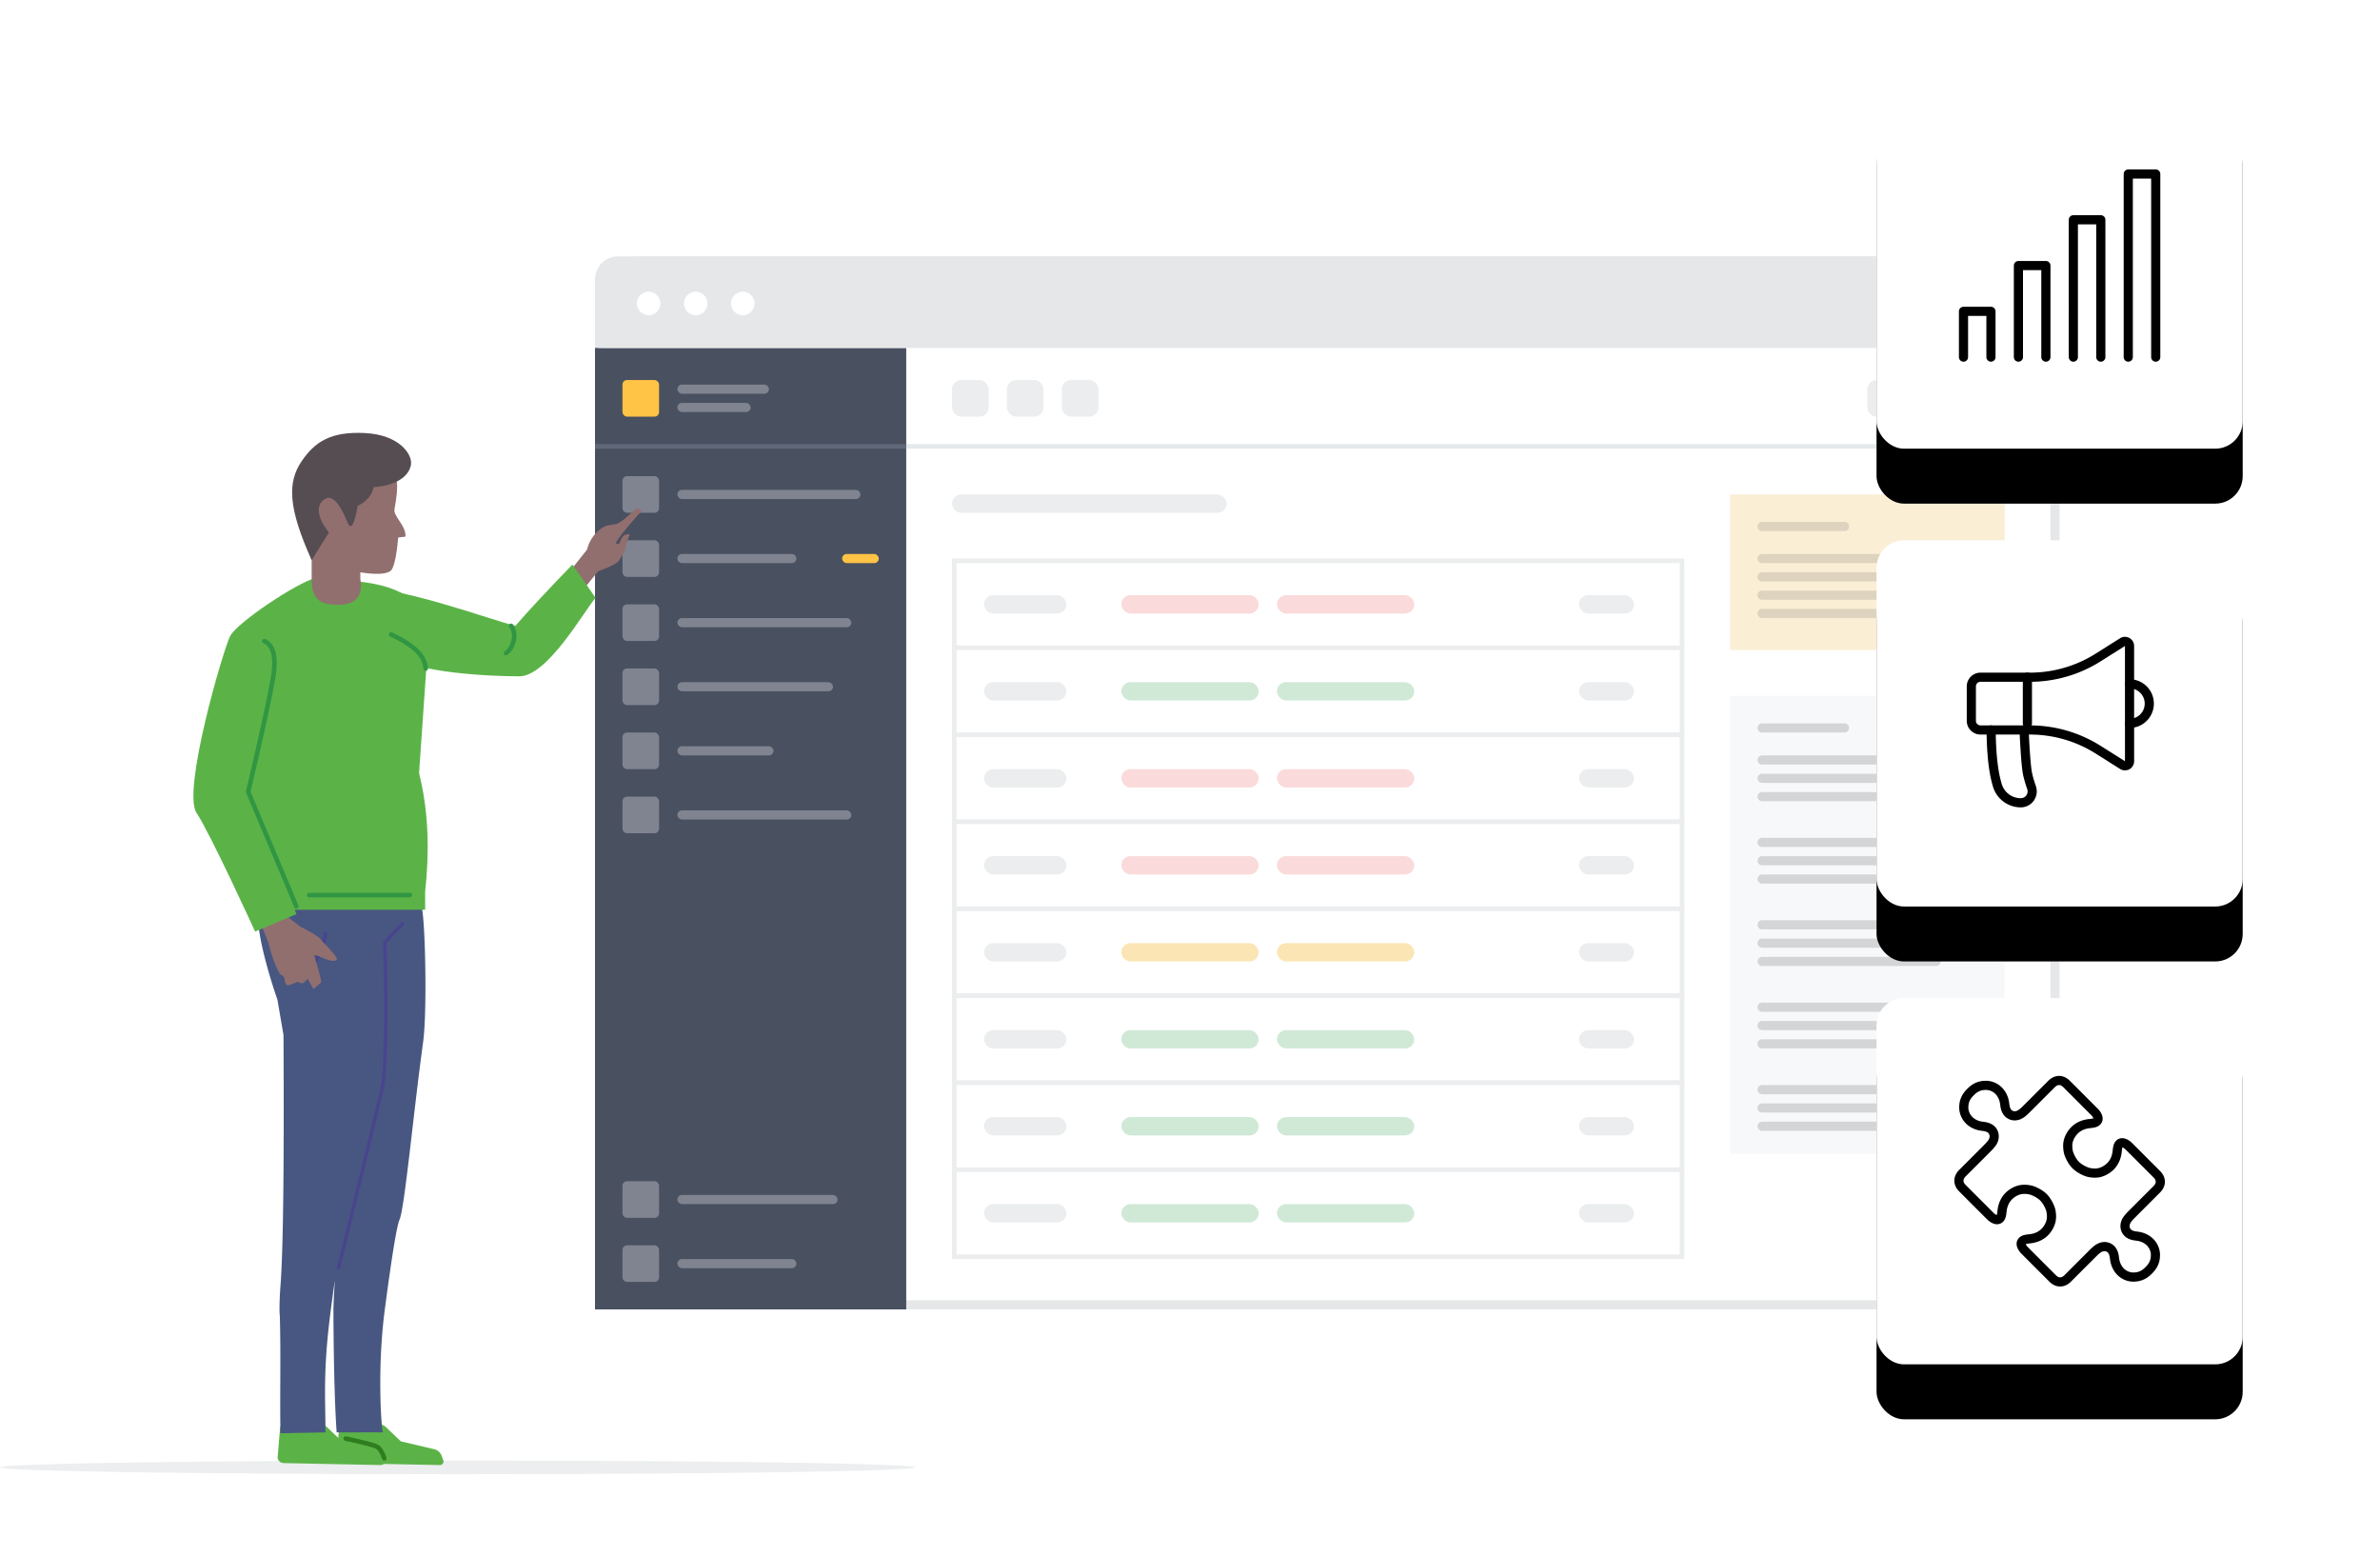 <?xml version="1.0" encoding="UTF-8" standalone="no"?>
<svg
   xmlns:dc="http://purl.org/dc/elements/1.1/"
   xmlns:cc="http://creativecommons.org/ns#"
   xmlns:rdf="http://www.w3.org/1999/02/22-rdf-syntax-ns#"
   xmlns:svg="http://www.w3.org/2000/svg"
   xmlns="http://www.w3.org/2000/svg"
   xmlns:xlink="http://www.w3.org/1999/xlink"
   xmlns:sodipodi="http://sodipodi.sourceforge.net/DTD/sodipodi-0.dtd"
   xmlns:inkscape="http://www.inkscape.org/namespaces/inkscape"
   height="340"
   viewBox="0 0 520 340"
   width="520"
   version="1.1"
   id="svg2142"
   sodipodi:docname="get-infinite-opportunities.svg"
   inkscape:version="0.92.3 (2405546, 2018-03-11)">
  <sodipodi:namedview
     pagecolor="#ffffff"
     bordercolor="#666666"
     borderopacity="1"
     objecttolerance="10"
     gridtolerance="10"
     guidetolerance="10"
     inkscape:pageopacity="0"
     inkscape:pageshadow="2"
     inkscape:window-width="1920"
     inkscape:window-height="1003"
     id="namedview2144"
     showgrid="false"
     inkscape:zoom="2.2588235"
     inkscape:cx="260"
     inkscape:cy="170"
     inkscape:window-x="0"
     inkscape:window-y="0"
     inkscape:window-maximized="1"
     inkscape:current-layer="g2140" />
  <defs
     id="defs1896">
    <rect
       id="b"
       height="80"
       rx="6"
       width="80" />
    <filter
       id="a"
       height="227.5%"
       width="227.5%"
       x="-63.8%"
       y="-48.8%">
      <feOffset
         dy="12"
         in="SourceAlpha"
         result="shadowOffsetOuter1"
         id="feOffset1873" />
      <feGaussianBlur
         in="shadowOffsetOuter1"
         result="shadowBlurOuter1"
         stdDeviation="15"
         id="feGaussianBlur1875" />
      <feColorMatrix
         in="shadowBlurOuter1"
         values="0 0 0 0 0 0 0 0 0 0 0 0 0 0 0 0 0 0 0.14 0"
         id="feColorMatrix1877" />
    </filter>
    <rect
       id="d"
       height="80"
       rx="6"
       width="80" />
    <filter
       id="c"
       height="227.5%"
       width="227.5%"
       x="-63.8%"
       y="-48.8%">
      <feOffset
         dy="12"
         in="SourceAlpha"
         result="shadowOffsetOuter1"
         id="feOffset1881" />
      <feGaussianBlur
         in="shadowOffsetOuter1"
         result="shadowBlurOuter1"
         stdDeviation="15"
         id="feGaussianBlur1883" />
      <feColorMatrix
         in="shadowBlurOuter1"
         values="0 0 0 0 0 0 0 0 0 0 0 0 0 0 0 0 0 0 0.14 0"
         id="feColorMatrix1885" />
    </filter>
    <rect
       id="f"
       height="80"
       rx="6"
       width="80" />
    <filter
       id="e"
       height="227.5%"
       width="227.5%"
       x="-63.8%"
       y="-48.8%">
      <feOffset
         dy="12"
         in="SourceAlpha"
         result="shadowOffsetOuter1"
         id="feOffset1889" />
      <feGaussianBlur
         in="shadowOffsetOuter1"
         result="shadowBlurOuter1"
         stdDeviation="15"
         id="feGaussianBlur1891" />
      <feColorMatrix
         in="shadowBlurOuter1"
         values="0 0 0 0 0 0 0 0 0 0 0 0 0 0 0 0 0 0 0.14 0"
         id="feColorMatrix1893" />
    </filter>
  </defs>
  <g
     fill="none"
     fill-rule="evenodd"
     id="g2140">
    <ellipse
       cx="100"
       cy="320.5"
       fill="#eceeef"
       fill-rule="nonzero"
       rx="100"
       ry="1.5"
       transform="matrix(1 0 0 -1 0 641)"
       id="ellipse1898" />
    <path
       d="M440 57H140c-2.485 0-4.735 1.007-6.364 2.636S131 63.515 131 66v219h318V66c0-2.485-1.007-4.735-2.636-6.364S442.485 57 440 57z"
       fill="#fff"
       fill-rule="nonzero"
       stroke="#e6e7e8"
       stroke-width="2"
       id="path1900" />
    <path
       d="M378 108h60v34h-60z"
       fill="#faeed5"
       id="path1902" />
    <path
       d="M384 115c0-.552.455-1 .992-1h18.016c.548 0 .992.444.992 1 0 .552-.455 1-.992 1h-18.016a.993.993 0 0 1-.992-1zm0 7a1 1 0 0 1 1.003-1h45.994a.999.999 0 1 1 0 2h-45.994a.999.999 0 0 1-1.003-1zm0 4a1 1 0 0 1 1.003-1h45.994a.999.999 0 1 1 0 2h-45.994a.999.999 0 0 1-1.003-1zm0 4a1 1 0 0 1 1.003-1h45.994a.999.999 0 1 1 0 2h-45.994a.999.999 0 0 1-1.003-1zm0 4c0-.552.45-1 1.009-1h37.982c.557 0 1.009.444 1.009 1 0 .552-.45 1-1.009 1H385.01a1.002 1.002 0 0 1-1.009-1z"
       fill="#ddd3be"
       id="path1904" />
    <path
       d="M378 152h60v100h-60z"
       fill="#f7f8fa"
       id="path1906" />
    <path
       d="M384 159c0-.552.455-1 .992-1h18.016c.548 0 .992.444.992 1 0 .552-.455 1-.992 1h-18.016a.993.993 0 0 1-.992-1zm0 7a1 1 0 0 1 1.003-1h45.994a.999.999 0 1 1 0 2h-45.994a.999.999 0 0 1-1.003-1zm0 4a1 1 0 0 1 1.003-1h45.994a.999.999 0 1 1 0 2h-45.994a.999.999 0 0 1-1.003-1zm0 4c0-.552.45-1 1.009-1h37.982c.557 0 1.009.444 1.009 1 0 .552-.45 1-1.009 1H385.01a1.002 1.002 0 0 1-1.009-1zm0 10a1 1 0 0 1 1.003-1h45.994a.999.999 0 1 1 0 2h-45.994a.999.999 0 0 1-1.003-1zm0 4a1 1 0 0 1 1.003-1h45.994a.999.999 0 1 1 0 2h-45.994a.999.999 0 0 1-1.003-1zm0 4c0-.552.45-1 1.009-1h37.982c.557 0 1.009.444 1.009 1 0 .552-.45 1-1.009 1H385.01a1.002 1.002 0 0 1-1.009-1zm0 10a1 1 0 0 1 1.003-1h45.994a.999.999 0 1 1 0 2h-45.994a.999.999 0 0 1-1.003-1zm0 4a1 1 0 0 1 1.003-1h45.994a.999.999 0 1 1 0 2h-45.994a.999.999 0 0 1-1.003-1zm0 4c0-.552.45-1 1.009-1h37.982c.557 0 1.009.444 1.009 1 0 .552-.45 1-1.009 1H385.01a1.002 1.002 0 0 1-1.009-1zm0 10a1 1 0 0 1 1.003-1h45.994a.999.999 0 1 1 0 2h-45.994a.999.999 0 0 1-1.003-1zm0 4a1 1 0 0 1 1.003-1h45.994a.999.999 0 1 1 0 2h-45.994a.999.999 0 0 1-1.003-1zm0 4c0-.552.45-1 1.009-1h37.982c.557 0 1.009.444 1.009 1 0 .552-.45 1-1.009 1H385.01a1.002 1.002 0 0 1-1.009-1zm0 10a1 1 0 0 1 1.003-1h45.994a.999.999 0 1 1 0 2h-45.994a.999.999 0 0 1-1.003-1zm0 4a1 1 0 0 1 1.003-1h45.994a.999.999 0 1 1 0 2h-45.994a.999.999 0 0 1-1.003-1zm0 4c0-.552.45-1 1.009-1h37.982c.557 0 1.009.444 1.009 1 0 .552-.45 1-1.009 1H385.01a1.002 1.002 0 0 1-1.009-1z"
       fill="#d4d5d7"
       id="path1908" />
    <g
       fill-rule="nonzero"
       transform="translate(130 56)"
       id="g1992">
      <rect
         fill="#ebedee"
         height="4"
         rx="2"
         width="60"
         x="78"
         y="52"
         id="rect1910" />
      <path
         d="M78.5 66.5h159v19h-159z"
         fill="#fff"
         stroke="#ebedee"
         id="path1912" />
      <rect
         fill="#ebedee"
         height="4"
         rx="2"
         width="18"
         x="85"
         y="74"
         id="rect1914" />
      <rect
         fill="#fadada"
         height="4"
         rx="2"
         width="30"
         x="115"
         y="74"
         id="rect1916" />
      <rect
         fill="#fadada"
         height="4"
         rx="2"
         width="30"
         x="149"
         y="74"
         id="rect1918" />
      <rect
         fill="#ebedee"
         height="4"
         rx="2"
         width="12"
         x="215"
         y="74"
         id="rect1920" />
      <path
         d="M78.5 85.5h159v19h-159z"
         fill="#fff"
         stroke="#ebedee"
         id="path1922" />
      <rect
         fill="#ebedee"
         height="4"
         rx="2"
         width="18"
         x="85"
         y="93"
         id="rect1924" />
      <rect
         fill="#d0e9d6"
         height="4"
         rx="2"
         width="30"
         x="115"
         y="93"
         id="rect1926" />
      <rect
         fill="#d0e9d6"
         height="4"
         rx="2"
         width="30"
         x="149"
         y="93"
         id="rect1928" />
      <rect
         fill="#ebedee"
         height="4"
         rx="2"
         width="12"
         x="215"
         y="93"
         id="rect1930" />
      <path
         d="M78.5 104.5h159v19h-159z"
         fill="#fff"
         stroke="#ebedee"
         id="path1932" />
      <rect
         fill="#ebedee"
         height="4"
         rx="2"
         width="18"
         x="85"
         y="112"
         id="rect1934" />
      <rect
         fill="#fadada"
         height="4"
         rx="2"
         width="30"
         x="115"
         y="112"
         id="rect1936" />
      <rect
         fill="#fadada"
         height="4"
         rx="2"
         width="30"
         x="149"
         y="112"
         id="rect1938" />
      <rect
         fill="#ebedee"
         height="4"
         rx="2"
         width="12"
         x="215"
         y="112"
         id="rect1940" />
      <path
         d="M78.5 123.5h159v19h-159z"
         fill="#fff"
         stroke="#ebedee"
         id="path1942" />
      <rect
         fill="#ebedee"
         height="4"
         rx="2"
         width="18"
         x="85"
         y="131"
         id="rect1944" />
      <rect
         fill="#fadada"
         height="4"
         rx="2"
         width="30"
         x="115"
         y="131"
         id="rect1946" />
      <rect
         fill="#fadada"
         height="4"
         rx="2"
         width="30"
         x="149"
         y="131"
         id="rect1948" />
      <rect
         fill="#ebedee"
         height="4"
         rx="2"
         width="12"
         x="215"
         y="131"
         id="rect1950" />
      <path
         d="M78.5 142.5h159v19h-159z"
         fill="#fff"
         stroke="#ebedee"
         id="path1952" />
      <rect
         fill="#ebedee"
         height="4"
         rx="2"
         width="18"
         x="85"
         y="150"
         id="rect1954" />
      <rect
         fill="#fbe5b4"
         height="4"
         rx="2"
         width="30"
         x="115"
         y="150"
         id="rect1956" />
      <rect
         fill="#fbe5b4"
         height="4"
         rx="2"
         width="30"
         x="149"
         y="150"
         id="rect1958" />
      <rect
         fill="#ebedee"
         height="4"
         rx="2"
         width="12"
         x="215"
         y="150"
         id="rect1960" />
      <path
         d="M78.5 161.5h159v19h-159z"
         fill="#fff"
         stroke="#ebedee"
         id="path1962" />
      <rect
         fill="#ebedee"
         height="4"
         rx="2"
         width="18"
         x="85"
         y="169"
         id="rect1964" />
      <rect
         fill="#d0e9d6"
         height="4"
         rx="2"
         width="30"
         x="115"
         y="169"
         id="rect1966" />
      <rect
         fill="#d0e9d6"
         height="4"
         rx="2"
         width="30"
         x="149"
         y="169"
         id="rect1968" />
      <rect
         fill="#ebedee"
         height="4"
         rx="2"
         width="12"
         x="215"
         y="169"
         id="rect1970" />
      <path
         d="M78.5 180.5h159v19h-159z"
         fill="#fff"
         stroke="#ebedee"
         id="path1972" />
      <rect
         fill="#ebedee"
         height="4"
         rx="2"
         width="18"
         x="85"
         y="188"
         id="rect1974" />
      <rect
         fill="#d0e9d6"
         height="4"
         rx="2"
         width="30"
         x="115"
         y="188"
         id="rect1976" />
      <rect
         fill="#d0e9d6"
         height="4"
         rx="2"
         width="30"
         x="149"
         y="188"
         id="rect1978" />
      <rect
         fill="#ebedee"
         height="4"
         rx="2"
         width="12"
         x="215"
         y="188"
         id="rect1980" />
      <path
         d="M78.5 199.5h159v19h-159z"
         fill="#fff"
         stroke="#ebedee"
         id="path1982" />
      <rect
         fill="#ebedee"
         height="4"
         rx="2"
         width="18"
         x="85"
         y="207"
         id="rect1984" />
      <rect
         fill="#d0e9d6"
         height="4"
         rx="2"
         width="30"
         x="115"
         y="207"
         id="rect1986" />
      <rect
         fill="#d0e9d6"
         height="4"
         rx="2"
         width="30"
         x="149"
         y="207"
         id="rect1988" />
      <rect
         fill="#ebedee"
         height="4"
         rx="2"
         width="12"
         x="215"
         y="207"
         id="rect1990" />
    </g>
    <g
       transform="translate(130 76)"
       id="g2052">
      <path
         d="M0 0h68v210H0z"
         fill="#495060"
         id="path1994" />
      <g
         fill="#7f8490"
         id="g2000">
        <rect
           height="8"
           rx="1"
           width="8"
           x="6"
           y="182"
           id="rect1996" />
        <rect
           height="2"
           rx="1"
           width="35"
           x="18"
           y="185"
           id="rect1998" />
      </g>
      <g
         fill="#7f8490"
         id="g2006">
        <rect
           height="8"
           rx="1"
           width="8"
           x="6"
           y="196"
           id="rect2002" />
        <rect
           height="2"
           rx="1"
           width="26"
           x="18"
           y="199"
           id="rect2004" />
      </g>
      <path
         d="M.5 21.5h67"
         stroke="#5f6778"
         stroke-linecap="square"
         id="path2008" />
      <rect
         fill="#ffc345"
         height="8"
         rx="1"
         width="8"
         x="6"
         y="7"
         id="rect2010" />
      <g
         fill="#7f8490"
         id="g2024">
        <rect
           height="2"
           rx="1"
           width="20"
           x="18"
           y="8"
           id="rect2012" />
        <rect
           height="2"
           rx="1"
           width="16"
           x="18"
           y="12"
           id="rect2014" />
        <rect
           height="8"
           rx="1"
           width="8"
           x="6"
           y="28"
           id="rect2016" />
        <rect
           height="2"
           rx="1"
           width="40"
           x="18"
           y="31"
           id="rect2018" />
        <rect
           height="8"
           rx="1"
           width="8"
           x="6"
           y="42"
           id="rect2020" />
        <rect
           height="2"
           rx="1"
           width="26"
           x="18"
           y="45"
           id="rect2022" />
      </g>
      <rect
         fill="#ffc345"
         height="2"
         rx="1"
         width="8"
         x="54"
         y="45"
         id="rect2026" />
      <g
         fill="#7f8490"
         id="g2032">
        <rect
           height="8"
           rx="1"
           width="8"
           x="6"
           y="56"
           id="rect2028" />
        <rect
           height="2"
           rx="1"
           width="38"
           x="18"
           y="59"
           id="rect2030" />
      </g>
      <g
         fill="#7f8490"
         id="g2038">
        <rect
           height="8"
           rx="1"
           width="8"
           x="6"
           y="98"
           id="rect2034" />
        <rect
           height="2"
           rx="1"
           width="38"
           x="18"
           y="101"
           id="rect2036" />
      </g>
      <g
         fill="#7f8490"
         id="g2044">
        <rect
           height="8"
           rx="1"
           width="8"
           x="6"
           y="84"
           id="rect2040" />
        <rect
           height="2"
           rx="1"
           width="21"
           x="18"
           y="87"
           id="rect2042" />
      </g>
      <g
         fill="#7f8490"
         id="g2050">
        <rect
           height="8"
           rx="1"
           width="8"
           x="6"
           y="70"
           id="rect2046" />
        <rect
           height="2"
           rx="1"
           width="34"
           x="18"
           y="73"
           id="rect2048" />
      </g>
    </g>
    <g
       fill="#ebedee"
       transform="translate(130 56)"
       id="g2062">
      <rect
         height="8"
         rx="2"
         width="8"
         x="78"
         y="27"
         id="rect2054" />
      <rect
         height="8"
         rx="2"
         width="8"
         x="90"
         y="27"
         id="rect2056" />
      <rect
         height="8"
         rx="2"
         width="8"
         x="102"
         y="27"
         id="rect2058" />
      <rect
         height="8"
         rx="2"
         width="30"
         x="278"
         y="27"
         id="rect2060" />
    </g>
    <path
       d="M135 56h310a5 5 0 0 1 5 5v14a1 1 0 0 1-1 1H131a1 1 0 0 1-1-1V61a5 5 0 0 1 5-5z"
       fill="#e6e7e8"
       fill-rule="nonzero"
       id="path2064" />
    <g
       fill="#fff"
       fill-rule="nonzero"
       transform="translate(130 56)"
       id="g2072">
      <circle
         cx="11.714"
         cy="10.286"
         r="2.571"
         id="circle2066" />
      <circle
         cx="22"
         cy="10.286"
         r="2.571"
         id="circle2068" />
      <circle
         cx="32.286"
         cy="10.286"
         r="2.571"
         id="circle2070" />
    </g>
    <path
       d="M198.5 97.5h249"
       stroke="#e4e9eb"
       stroke-linecap="square"
       id="path2074" />
    <g
       fill-rule="nonzero"
       transform="translate(410 18)"
       id="g2080">
      <use
         fill="#000"
         filter="url(#a)"
         xlink:href="#b"
         id="use2076" />
      <use
         fill="#fff"
         xlink:href="#b"
         id="use2078" />
    </g>
    <path
       d="M429 78V68h6v10m6 0V58h6v20m6 0V48h6v30m6 0V38h6v40"
       stroke="#000"
       stroke-linecap="round"
       stroke-linejoin="round"
       stroke-width="2"
       id="path2082" />
    <g
       fill-rule="nonzero"
       transform="translate(410 118)"
       id="g2088">
      <use
         fill="#000"
         filter="url(#c)"
         xlink:href="#d"
         id="use2084" />
      <use
         fill="#fff"
         xlink:href="#d"
         id="use2086" />
    </g>
    <g
       stroke="#000"
       stroke-linecap="round"
       stroke-linejoin="round"
       stroke-width="2"
       id="g2094">
      <path
         d="M463.748 167.112l-5.31-3.352a27.985 27.985 0 0 0-14.937-4.32h-10.787a2 2 0 0 1-2-2v-7.52a2 2 0 0 1 2-2h10.79a27.96 27.96 0 0 0 14.93-4.32l5.307-3.351a1 1 0 0 1 1.534.845l.007 25.172a1 1 0 0 1-1.534.846z"
         id="path2090" />
      <path
         d="M435.034 159.44c.043 3.826.283 6.946.72 9.36.17.94.384 1.845.64 2.715a5.338 5.338 0 0 0 5.12 3.83 2.491 2.491 0 0 0 2.356-3.303c-.461-1.337-.766-2.418-.916-3.242-.257-1.42-.497-4.54-.72-9.36m.726-11.52V158m22.314-8.64a4.32 4.32 0 0 1 0 8.64"
         id="path2092" />
    </g>
    <g
       fill-rule="nonzero"
       transform="translate(410 218)"
       id="g2102">
      <use
         fill="#000"
         filter="url(#e)"
         xlink:href="#f"
         id="use2096" />
      <use
         fill="#fff"
         xlink:href="#f"
         id="use2098" />
      <path
         d="M42.713 29.527a5.13 5.13 0 0 0-.856 1.867c-.073.38-.1.776-.078 1.185.022.386.072.755.151 1.104.073.262.168.525.284.788.344.782.778 1.457 1.303 2.011.554.525 1.23.96 2.01 1.304.263.116.526.21.788.283.35.079.718.13 1.104.151.409.022.805-.005 1.185-.078a5.13 5.13 0 0 0 1.868-.856c.234-.167.447-.347.64-.54.86-.861 1.318-1.969 1.465-3.24.044-.383.072-.779.192-1.14.074-.22.176-.394.302-.52.284-.285.692-.327 1.17-.107.295.136.579.331.81.557l.123.12c.168.17.275.276.303.303l.393.39.125.127c.455.452.908.906 1.36 1.36.98.978 1.959 1.958 2.938 2.938l.966.967a2.953 2.953 0 0 1 .513.686c.425.842.255 1.78-.51 2.545l-.68.682c-1.3 1.3-2.601 2.598-3.9 3.9l-1.099 1.103c-.262.263-.51.545-.733.84a2.932 2.932 0 0 0-.418.751c-.315.91-.086 1.78.57 2.35.206.163.45.3.728.403.398.147.836.197 1.261.253 1.613.21 2.94 1.109 3.552 2.406a3.883 3.883 0 0 1 .379 2.051c-.058 1.144-.563 2.127-1.4 2.944l-.108.108c-.817.837-1.8 1.342-2.943 1.4a3.878 3.878 0 0 1-2.052-.379c-1.297-.611-2.194-1.94-2.405-3.552-.055-.425-.106-.863-.253-1.261a2.609 2.609 0 0 0-.44-.773c-.565-.624-1.402-.841-2.25-.551-.315.12-.567.258-.813.444a8.303 8.303 0 0 0-.84.733l-1.101 1.098c-1.16 1.156-2.315 2.313-3.471 3.47l-.431.43-.656.656c-.791.79-1.729.96-2.57.535a2.597 2.597 0 0 1-.218-.132 2.883 2.883 0 0 1-.469-.381l-.967-.966c-.98-.979-1.96-1.957-2.938-2.938-.454-.452-.908-.905-1.36-1.36l-.127-.125-.383-.386-.31-.31-.12-.122a2.955 2.955 0 0 1-.557-.81c-.22-.479-.178-.886.108-1.17.125-.127.299-.229.519-.302.361-.12.756-.148 1.14-.193 1.271-.146 2.378-.605 3.24-1.465a5.14 5.14 0 0 0 .54-.64 5.13 5.13 0 0 0 .856-1.868c.072-.38.1-.776.077-1.184a6.677 6.677 0 0 0-.15-1.104 5.796 5.796 0 0 0-.284-.789c-.345-.78-.779-1.456-1.303-2.01-.555-.525-1.23-.96-2.01-1.304a5.77 5.77 0 0 0-.789-.283 6.53 6.53 0 0 0-1.104-.151 4.879 4.879 0 0 0-1.184.078 5.13 5.13 0 0 0-1.868.855 5.083 5.083 0 0 0-.64.54c-.86.862-1.319 1.97-1.465 3.24-.044.384-.073.78-.193 1.14-.073.22-.175.395-.302.52-.283.286-.691.328-1.17.107a2.946 2.946 0 0 1-.81-.556l-.122-.12-.303-.303-.393-.39-.126-.127c-.454-.452-.907-.906-1.36-1.36-.98-.978-1.958-1.958-2.937-2.938l-.966-.967a2.88 2.88 0 0 1-.378-.463 2.651 2.651 0 0 1-.135-.223c-.425-.842-.255-1.78.51-2.546l.68-.68c1.3-1.3 2.601-2.6 3.9-3.901l1.099-1.103a8.26 8.26 0 0 0 .733-.84c.186-.247.325-.499.418-.751.315-.91.086-1.78-.57-2.35-.206-.163-.45-.3-.728-.403-.398-.147-.836-.197-1.261-.253-1.613-.21-2.94-1.109-3.552-2.406a3.898 3.898 0 0 1-.379-2.052c.058-1.143.563-2.126 1.4-2.943l.108-.108c.817-.837 1.8-1.342 2.943-1.4a3.878 3.878 0 0 1 2.052.379c1.297.611 2.194 1.94 2.405 3.552.055.425.106.863.253 1.261.11.298.26.557.44.772.565.625 1.402.842 2.25.552.315-.12.567-.258.813-.444.296-.224.577-.471.84-.733l1.101-1.098c1.304-1.3 2.602-2.601 3.902-3.9l.656-.656c.791-.79 1.729-.96 2.57-.536.074.04.146.084.218.133.165.107.32.233.469.38l.967.967c.98.979 1.96 1.957 2.938 2.938.454.452.908.905 1.36 1.36l.127.125.383.386.31.31.12.122c.226.232.421.516.557.81.22.479.178.886-.108 1.17a1.284 1.284 0 0 1-.519.302c-.361.12-.756.148-1.14.192-1.271.147-2.378.605-3.24 1.466a5.014 5.014 0 0 0-.54.64z"
         stroke="#000"
         stroke-linejoin="round"
         stroke-width="2"
         id="path2100" />
    </g>
    <path
       d="M63.64 308.103h4.958v6.94H63.64zm11.897 0h4.957v6.94h-4.957z"
       fill="#373463"
       fill-rule="nonzero"
       id="path2104" />
    <path
       d="M71.45 311.722l3.244 3.1 7.288 1.717c.75.177 1.358.71 1.614 1.414l.371 1.022c.184.507-.212 1.036-.768 1.025l-21.234-.434c-.764-.015-1.357-.65-1.294-1.387l.55-6.571 2.62.841a4.476 4.476 0 0 0 3.562-.357l1.26-.71a2.37 2.37 0 0 1 2.787.34"
       fill="#5bb347"
       id="path2106" />
    <path
       d="M84.338 311.722l3.244 3.1 7.288 1.717c.75.177 1.358.71 1.614 1.414l.371 1.022c.184.507-.212 1.036-.768 1.025l-21.234-.434c-.764-.015-1.357-.65-1.294-1.387l.55-6.571 2.62.841a4.476 4.476 0 0 0 3.562-.357l1.26-.71a2.37 2.37 0 0 1 2.787.34"
       fill="#5bb347"
       id="path2108" />
    <path
       d="M75.537 314.21c3.994.86 6.289 1.468 6.883 1.824.595.357 1.11 1.183 1.544 2.479"
       stroke="#2f7d1e"
       stroke-linecap="round"
       stroke-linejoin="round"
       id="path2110" />
    <path
       d="M91.18 192.168H54.9c-.704 2.314 1.756 4.53 1.528 6.205-.81 5.937 4.182 19.967 4.182 19.967l1.329 7.717c.156 29.034-.066 47.328-.667 54.882a67.742 67.742 0 0 0-.205 5.133c0 .45.028.885.07 1.31.255 8.719-.01 16.551.135 25.678l9.835-.2c0-7.73-.57-13.495 1.178-26.787.295-2.248.593-4.442.883-6.51-.037.461-.312 4.828-.316 6.509-.001.45.02 17.311.703 26.787h10.134c-.314 0-1.369-13.494.38-26.786 1.251-9.51 2.53-18.127 3.232-19.704 1.097-2.454 3.067-23.688 5.128-38.624.822-5.694.573-22.271-.029-27.859-.293-2.716-.875-5.027-1.22-7.718z"
       fill="#485781"
       id="path2112" />
    <path
       d="M73.972 277.31a.38.38 0 0 1-.369-.469c.082-.33 8.096-32.864 9.475-39.004 1.368-6.098.62-31.725.613-31.982a.379.379 0 0 1 .104-.273l3.858-4.09a.378.378 0 1 1 .55.52l-3.75 3.977c.068 2.372.712 26.007-.634 32.014-1.382 6.15-9.398 38.69-9.478 39.018a.381.381 0 0 1-.369.289m-6.208-65.432a.38.38 0 0 0 .288-.131 14.845 14.845 0 0 0 3.451-7.94.377.377 0 1 0-.751-.083 14.07 14.07 0 0 1-3.276 7.527.381.381 0 0 0 .288.627"
       fill="#48458d"
       id="path2114" />
    <path
       d="M54.823 194.095l1.037 4.61h37.03v-3.907c.99-9.06.659-17.226-.993-24.496-2.478-10.905-5.186-12.334-4.711-15.978.475-3.641-8.297-23.573-9.982-25.8-1.688-2.226-8.366-2.63-11.198 0-2.834 2.63-10.53 14.164-11.182 16.592-.654 2.428-2.69 32.924-2.69 32.924s2.105 3.489 2.69 7.651c.497 3.538-.572 7.788 0 8.404z"
       fill="#5bb347"
       id="path2116" />
    <path
       d="M62 199.612l3.646 2.805s4.173 2.01 4.663 3.067c2.386 2.438 3.48 3.797 3.284 4.08-.804 1.152-4.654-1.311-4.966-.93.723 2.362 1.726 5.78 1.529 5.95l-1.675 1.445-1.275-2.288s-.775 1.066-1.2 1.034c-.425-.03-.992-.34-.992-.34s-.966.534-2.016.742c-1.05.208-.443-1.942-1.442-2.176-1-.235-2.675-5.955-2.82-6.78-.147-.824-3.32-7.996-3.32-7.996z"
       fill="#f1bd9a"
       id="path2118"
       style="fill:#916f6f" />
    <path
       d="M68.76 126.321c-3.747.907-16.984 9.623-18.5 12.655-1.517 3.034-10.502 33.72-7.327 38.556 3.175 4.835 12.799 25.934 12.799 25.934l9.029-3.802c-3.89-10.004-6.341-17.478-7.352-22.423-1.01-4.944-1.01-11.34 0-19.187z"
       fill="#5bb347"
       id="path2120" />
    <g
       fill="#f1bd9a"
       id="g2126"
       style="fill:#916f6f">
      <path
         d="M129.322 118.831c.382-.303 5.995-.07 5.995-.07s.55-1.883 1.306-1.956c.41-.04 1.267-.557.769.494-.333.701-.62 1.705-.86 3.01l-1.35 2.224c-.579.858-4.5 2.241-4.5 2.241l-3.506 4.318c-1.495-.833-2.387-1.963-3.895-2.77 3.773-4.792 5.787-7.29 6.04-7.49z"
         id="path2122"
         style="fill:#916f6f" />
      <path
         d="M131.887 120.94l2.669-1.232c-.324.125-.324-.236 0-1.083s2.234-3.238 5.731-7.172l-1.268-.525c-2.144 2.213-3.631 3.396-4.463 3.549-1.287.236-1.776.236-2.184.407-2.22.93-3.706 3.273-4.121 5.2-.046.215 1.166.5 3.636.855z"
         id="path2124"
         style="fill:#916f6f" />
    </g>
    <path
       d="M84.263 142.951c7.136 4.14 23.086 4.768 29.235 4.768s14.252-14.468 16.621-17.137l-5.051-7.272c-5.854 6.059-10.005 10.52-12.454 13.384-4.926-1.117-26.697-9.319-36.022-8.34-7.04-.128-4.484 4.737 7.671 14.597z"
       fill="#5bb347"
       id="path2128" />
    <path
       d="M71.923 126.704c19.039 0 22.824 6.963 21.46 15.84l-2.421 34.988-10.66-15.668z"
       fill="#5bb347"
       id="path2130" />
    <path
       d="M93.005 146.013c-.085-1.385-.733-2.673-1.943-3.864-1.21-1.191-3.08-2.382-5.61-3.571m25.102 4.064c.746-.465 1.29-1.32 1.631-2.566.342-1.245.171-2.373-.512-3.382m-53.925 3.334c2.03.887 2.67 3.559 1.916 8.013-.754 4.455-2.567 12.76-5.44 24.915l10.524 25.009"
       stroke="#319643"
       stroke-linecap="round"
       stroke-linejoin="round"
       id="path2132" />
    <path
       d="M78.73 126.467v-1.465s5.216.965 6.685-.38c.614-.564 1.232-3.077 1.567-7.072.035-.426 1.621-.056 1.621-.491 0-2.435-2.702-4.277-2.412-5.85 1.068-5.764.623-7.324-1.012-9.005-3.633-3.738-18.1-5.131-20.045 1.162-1.945 6.292-.03 9.899 2.962 18.993v4.108c0 4.137 1.478 5.641 5.684 5.641 3.957 0 5.607-1.88 4.95-5.641z"
       fill="#f1bd9a"
       id="path2134"
       style="fill:#916f6f" />
    <path
       d="M71.867 116.306s-4.349-5.106-.88-7.311c1.863-1.183 3.667 1.95 4.94 5.108.733 1.819 1.475.615 2.228-3.614 0 0 2.976-1.25 3.474-4.081 0 0 7.058-.196 8.13-4.72.538-2.274-2.375-6.712-9.987-7.101-7.612-.39-11.017 1.974-13.87 6.158-3.187 4.675-2.899 10.288 2.194 21.613z"
       fill="#564d52"
       id="path2136" />
    <path
       d="M67.542 195.5h22"
       stroke="#319643"
       stroke-linecap="round"
       stroke-linejoin="round"
       id="path2138" />
  </g>
</svg>
